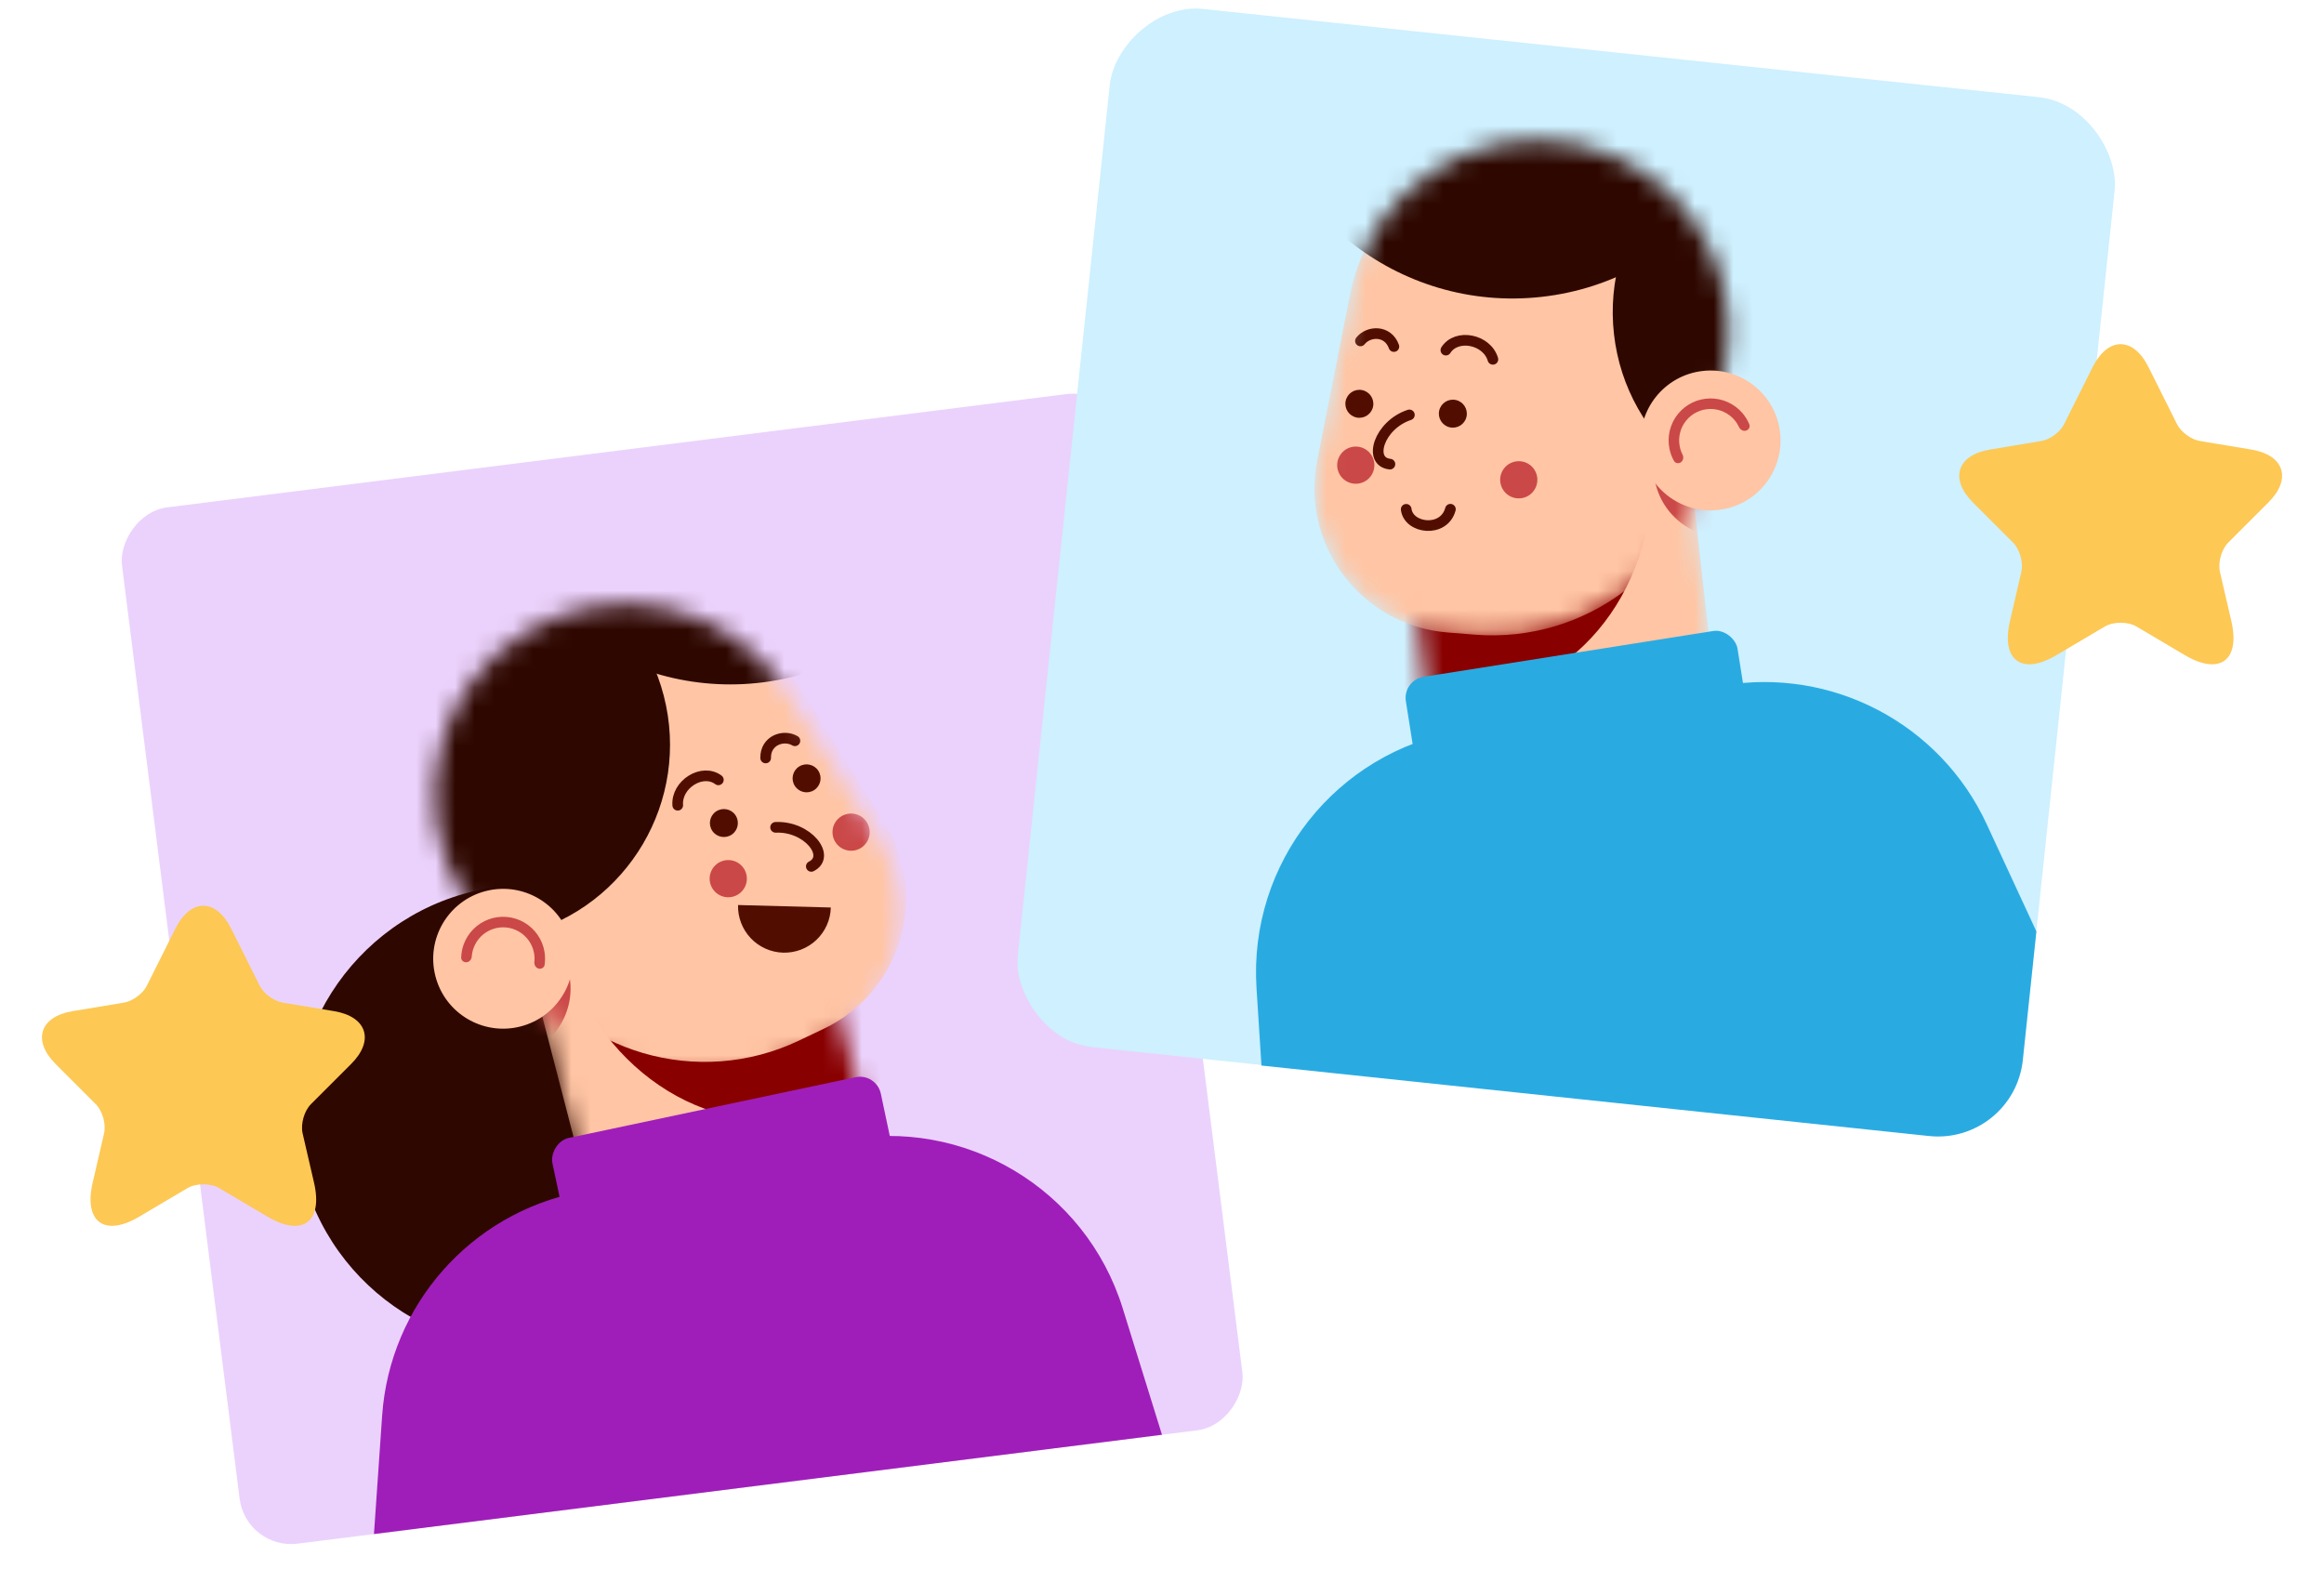 <svg width="120" height="81" viewBox="0 0 120 81" fill="none" xmlns="http://www.w3.org/2000/svg">
<g clip-path="url(#clip0_2262_86183)">
<rect width="52.195" height="53.945" rx="2.681" transform="matrix(-0.992 0.125 0.125 0.992 57.742 20.013)" fill="#EBD2FC"/>
<circle cx="27.224" cy="57.667" r="11.964" transform="rotate(-7.159 27.224 57.667)" fill="#2E0800"/>
<mask id="mask0_2262_86183" style="mask-type:alpha" maskUnits="userSpaceOnUse" x="25" y="37" width="20" height="26">
<rect x="25.035" y="41.062" width="14.849" height="22.002" transform="rotate(-14.544 25.035 41.062)" fill="#FFC5A4"/>
</mask>
<g mask="url(#mask0_2262_86183)">
<rect x="25.035" y="41.062" width="14.849" height="22.002" transform="rotate(-14.544 25.035 41.062)" fill="#FFC5A4"/>
<ellipse cx="39.026" cy="46.135" rx="10.35" ry="11.794" transform="rotate(-14.505 39.026 46.135)" fill="#890000"/>
</g>
<mask id="mask1_2262_86183" style="mask-type:alpha" maskUnits="userSpaceOnUse" x="22" y="31" width="25" height="25">
<path d="M23.942 46.283C21.058 41.659 22.469 35.573 27.093 32.689C31.708 29.811 37.781 31.209 40.672 35.816L45.316 43.216C47.692 47.002 46.234 52.012 42.199 53.933L40.928 54.537C35.728 57.012 29.498 55.191 26.45 50.304L23.942 46.283Z" fill="#FFC5A4"/>
</mask>
<g mask="url(#mask1_2262_86183)">
<path d="M24.268 45.483C21.384 40.859 22.794 34.773 27.418 31.889C32.033 29.01 38.107 30.409 40.998 35.016L45.642 42.416C48.017 46.201 46.56 51.212 42.524 53.132L41.254 53.737C36.053 56.212 29.823 54.39 26.775 49.503L24.268 45.483Z" fill="#FFC5A4"/>
<g filter="url(#filter0_f_2262_86183)">
<circle cx="0.96" cy="0.96" r="0.96" transform="matrix(-0.937 0.35 0.35 0.937 38.167 44.139)" fill="#CA4848"/>
</g>
<g filter="url(#filter1_f_2262_86183)">
<circle cx="0.96" cy="0.96" r="0.96" transform="matrix(-0.952 0.307 0.307 0.952 44.566 41.764)" fill="#CA4848"/>
</g>
<circle cx="37.718" cy="21.861" r="13.479" transform="rotate(-14.505 37.718 21.861)" fill="#2E0800"/>
<circle cx="24.49" cy="38.457" r="10.105" transform="rotate(-14.505 24.49 38.457)" fill="#2E0800"/>
<circle cx="25.851" cy="51.047" r="3.61" transform="rotate(-14.505 25.851 51.047)" fill="#CA4848"/>
<path d="M34.995 41.583C34.915 40.494 36.273 39.658 37.093 40.272" stroke="#510E00" stroke-width="0.55" stroke-linecap="round"/>
<path d="M39.535 39.142C39.516 38.233 40.459 37.909 41.046 38.254" stroke="#510E00" stroke-width="0.55" stroke-linecap="round"/>
<path d="M40.048 42.724C41.704 42.65 42.928 44.216 41.892 44.741" stroke="#510E00" stroke-width="0.55" stroke-linecap="round"/>
</g>
<circle cx="25.979" cy="49.511" r="3.61" transform="rotate(-14.505 25.979 49.511)" fill="#FFC5A4"/>
<path d="M27.804 50.016C27.949 50.056 28.1 49.971 28.122 49.823C28.155 49.599 28.152 49.371 28.114 49.147C28.061 48.834 27.94 48.536 27.758 48.275C27.577 48.013 27.341 47.795 27.066 47.636C26.791 47.476 26.484 47.379 26.167 47.352C25.85 47.324 25.532 47.366 25.233 47.476C24.934 47.585 24.664 47.759 24.44 47.985C24.216 48.21 24.045 48.483 23.938 48.782C23.862 48.996 23.82 49.22 23.813 49.446C23.809 49.596 23.943 49.706 24.093 49.691C24.242 49.677 24.349 49.544 24.36 49.394C24.37 49.248 24.4 49.103 24.45 48.965C24.53 48.74 24.658 48.536 24.826 48.367C24.994 48.198 25.196 48.068 25.42 47.986C25.644 47.904 25.883 47.872 26.12 47.893C26.357 47.913 26.587 47.986 26.793 48.106C26.999 48.225 27.176 48.389 27.312 48.584C27.448 48.78 27.539 49.003 27.579 49.238C27.603 49.383 27.608 49.531 27.593 49.676C27.578 49.826 27.66 49.976 27.804 50.016Z" fill="#CA4848"/>
<circle cx="37.378" cy="42.502" r="0.722" transform="rotate(-35.249 37.378 42.502)" fill="#510E00"/>
<circle cx="41.648" cy="40.194" r="0.722" transform="rotate(-32.734 41.648 40.194)" fill="#510E00"/>
<path d="M19.732 73.104C20.126 67.397 24.3 62.665 29.913 61.561L43.448 58.9C49.791 57.652 56.054 61.388 57.971 67.561L62.857 83.291C64.931 89.968 61.197 97.06 54.519 99.129L34.773 105.247C26.281 107.878 17.794 101.16 18.407 92.29L19.732 73.104Z" fill="#9F1EBA"/>
<rect width="17.339" height="5.213" rx="1.1" transform="matrix(-0.978 0.207 0.207 0.978 45.254 55.401)" fill="#9F1EBA"/>
<path d="M42.899 46.864C42.891 47.179 42.821 47.489 42.693 47.776C42.565 48.063 42.381 48.323 42.153 48.539C41.924 48.756 41.656 48.925 41.362 49.038C41.068 49.15 40.755 49.204 40.44 49.196C40.126 49.187 39.816 49.117 39.529 48.989C39.241 48.861 38.982 48.677 38.765 48.449C38.549 48.221 38.38 47.952 38.267 47.658C38.154 47.364 38.101 47.051 38.109 46.736L40.504 46.8L42.899 46.864Z" fill="#510E00"/>
</g>
<g clip-path="url(#clip1_2262_86183)">
<rect width="52.195" height="53.945" rx="4.401" transform="matrix(-0.994 -0.105 -0.105 0.994 109.649 5.48)" fill="#CEF0FF"/>
<mask id="mask2_2262_86183" style="mask-type:alpha" maskUnits="userSpaceOnUse" x="71" y="14" width="18" height="25">
<rect width="14.849" height="22.002" transform="matrix(-0.994 0.111 0.111 0.994 86.192 14.515)" fill="#FFC5A4"/>
</mask>
<g mask="url(#mask2_2262_86183)">
<rect width="14.849" height="22.002" transform="matrix(-0.994 0.111 0.111 0.994 86.192 14.515)" fill="#FFC5A4"/>
<ellipse cx="10.35" cy="11.794" rx="10.35" ry="11.794" transform="matrix(-0.994 0.112 0.112 0.994 83.904 11.372)" fill="#890000"/>
</g>
<mask id="mask3_2262_86183" style="mask-type:alpha" maskUnits="userSpaceOnUse" x="67" y="7" width="23" height="26">
<path d="M89.079 19.002C90.122 13.653 86.632 8.471 81.284 7.427C75.946 6.385 70.771 9.86 69.715 15.195L68.017 23.765C67.149 28.149 70.299 32.309 74.754 32.663L76.157 32.774C81.898 33.23 87.068 29.305 88.171 23.652L89.079 19.002Z" fill="#FFC5A4"/>
</mask>
<g mask="url(#mask3_2262_86183)">
<path d="M89.079 19.002C90.122 13.653 86.632 8.471 81.284 7.427C75.946 6.385 70.771 9.86 69.715 15.195L68.017 23.765C67.149 28.149 70.299 32.309 74.754 32.663L76.157 32.774C81.898 33.23 87.068 29.305 88.171 23.652L89.079 19.002Z" fill="#FFC5A4"/>
<g filter="url(#filter2_f_2262_86183)">
<circle cx="0.96" cy="0.96" r="0.96" transform="matrix(-0.957 0.29 0.29 0.957 70.646 22.824)" fill="#CA4848"/>
</g>
<g filter="url(#filter3_f_2262_86183)">
<circle cx="0.96" cy="0.96" r="0.96" transform="matrix(-0.969 0.247 0.247 0.969 79.115 23.609)" fill="#CA4848"/>
</g>
<path d="M74.892 26.297C74.556 27.535 72.729 27.304 72.609 26.301" stroke="#510E00" stroke-width="0.55" stroke-linecap="round"/>
<circle cx="13.479" cy="13.479" r="13.479" transform="matrix(-0.994 0.112 0.112 0.994 89.992 -12.977)" fill="#2E0800"/>
<circle cx="10.105" cy="10.105" r="10.105" transform="matrix(-0.994 0.112 0.112 0.994 102.295 4.949)" fill="#2E0800"/>
<circle cx="3.61" cy="3.61" r="3.61" transform="matrix(-0.994 0.112 0.112 0.994 92.181 20.142)" fill="#CA4848"/>
<path d="M77.086 18.556C76.772 17.51 75.205 17.215 74.658 18.081" stroke="#510E00" stroke-width="0.55" stroke-linecap="round"/>
<path d="M71.974 17.896C71.668 17.041 70.671 17.074 70.246 17.606" stroke="#510E00" stroke-width="0.55" stroke-linecap="round"/>
<path d="M72.773 21.425C71.199 21.948 70.615 23.847 71.769 23.968" stroke="#510E00" stroke-width="0.55" stroke-linecap="round"/>
</g>
<circle cx="3.61" cy="3.61" r="3.61" transform="matrix(-0.994 0.112 0.112 0.994 91.51 18.752)" fill="#FFC5A4"/>
<path d="M86.8 23.866C86.68 23.956 86.508 23.93 86.435 23.799C86.324 23.602 86.245 23.389 86.201 23.166C86.139 22.854 86.146 22.532 86.222 22.224C86.298 21.915 86.441 21.627 86.641 21.38C86.841 21.132 87.093 20.932 87.379 20.793C87.665 20.654 87.978 20.58 88.296 20.576C88.614 20.572 88.928 20.637 89.218 20.768C89.508 20.899 89.765 21.093 89.972 21.334C90.119 21.507 90.238 21.701 90.325 21.91C90.383 22.049 90.296 22.199 90.152 22.239C90.007 22.279 89.86 22.192 89.796 22.056C89.734 21.924 89.655 21.799 89.559 21.687C89.404 21.506 89.211 21.361 88.994 21.263C88.777 21.165 88.541 21.116 88.303 21.119C88.065 21.122 87.83 21.178 87.616 21.282C87.402 21.386 87.213 21.536 87.063 21.721C86.913 21.906 86.806 22.122 86.749 22.354C86.692 22.585 86.687 22.826 86.734 23.059C86.762 23.204 86.811 23.343 86.877 23.474C86.944 23.608 86.921 23.777 86.8 23.866Z" fill="#CA4848"/>
<circle cx="0.722" cy="0.722" r="0.722" transform="matrix(-0.975 -0.224 -0.224 0.975 75.884 20.82)" fill="#510E00"/>
<circle cx="0.722" cy="0.722" r="0.722" transform="matrix(-0.984 -0.181 -0.181 0.984 71.032 20.273)" fill="#510E00"/>
<path d="M102.58 42.555C100.175 37.364 94.587 34.433 88.95 35.406L75.356 37.75C68.986 38.849 64.468 44.573 64.88 51.024L65.93 67.462C66.376 74.439 72.395 79.732 79.372 79.281L100.001 77.949C108.873 77.376 114.403 68.072 110.665 60.005L102.58 42.555Z" fill="#29ABE2"/>
<rect x="72.42" y="35.124" width="17.339" height="5.213" rx="1.1" transform="rotate(-8.991 72.42 35.124)" fill="#29ABE2"/>
</g>
<path d="M110.942 18.966L112.408 21.899C112.608 22.308 113.142 22.7 113.592 22.774L116.25 23.216C117.95 23.5 118.35 24.733 117.125 25.95L115.058 28.016C114.708 28.366 114.517 29.041 114.625 29.524L115.217 32.083C115.683 34.108 114.608 34.891 112.817 33.833L110.325 32.358C109.875 32.091 109.133 32.091 108.675 32.358L106.183 33.833C104.4 34.891 103.317 34.099 103.783 32.083L104.375 29.524C104.483 29.041 104.292 28.366 103.942 28.016L101.875 25.95C100.658 24.733 101.05 23.5 102.75 23.216L105.408 22.774C105.85 22.7 106.383 22.308 106.583 21.899L108.05 18.966C108.85 17.375 110.15 17.375 110.942 18.966Z" fill="#FDC854"/>
<path d="M11.942 47.966L13.408 50.9C13.608 51.308 14.142 51.7 14.592 51.775L17.25 52.216C18.95 52.499 19.35 53.733 18.125 54.95L16.058 57.016C15.708 57.366 15.517 58.041 15.625 58.525L16.217 61.083C16.683 63.108 15.608 63.891 13.817 62.833L11.325 61.358C10.875 61.091 10.133 61.091 9.675 61.358L7.183 62.833C5.4 63.891 4.317 63.099 4.783 61.083L5.375 58.525C5.483 58.041 5.292 57.366 4.942 57.016L2.875 54.95C1.658 53.733 2.05 52.499 3.75 52.216L6.408 51.775C6.85 51.7 7.383 51.308 7.583 50.9L9.05 47.966C9.85 46.374 11.15 46.374 11.942 47.966Z" fill="#FDC854"/>
<defs>
<filter id="filter0_f_2262_86183" x="34.108" y="41.879" width="6.99" height="6.989" filterUnits="userSpaceOnUse" color-interpolation-filters="sRGB">
<feFlood flood-opacity="0" result="BackgroundImageFix"/>
<feBlend mode="normal" in="SourceGraphic" in2="BackgroundImageFix" result="shape"/>
<feGaussianBlur stdDeviation="1.267" result="effect1_foregroundBlur_2262_86183"/>
</filter>
<filter id="filter1_f_2262_86183" x="40.453" y="39.477" width="6.99" height="6.99" filterUnits="userSpaceOnUse" color-interpolation-filters="sRGB">
<feFlood flood-opacity="0" result="BackgroundImageFix"/>
<feBlend mode="normal" in="SourceGraphic" in2="BackgroundImageFix" result="shape"/>
<feGaussianBlur stdDeviation="1.267" result="effect1_foregroundBlur_2262_86183"/>
</filter>
<filter id="filter2_f_2262_86183" x="66.51" y="20.526" width="6.99" height="6.989" filterUnits="userSpaceOnUse" color-interpolation-filters="sRGB">
<feFlood flood-opacity="0" result="BackgroundImageFix"/>
<feBlend mode="normal" in="SourceGraphic" in2="BackgroundImageFix" result="shape"/>
<feGaussianBlur stdDeviation="1.267" result="effect1_foregroundBlur_2262_86183"/>
</filter>
<filter id="filter3_f_2262_86183" x="74.926" y="21.281" width="6.99" height="6.99" filterUnits="userSpaceOnUse" color-interpolation-filters="sRGB">
<feFlood flood-opacity="0" result="BackgroundImageFix"/>
<feBlend mode="normal" in="SourceGraphic" in2="BackgroundImageFix" result="shape"/>
<feGaussianBlur stdDeviation="1.267" result="effect1_foregroundBlur_2262_86183"/>
</filter>
<clipPath id="clip0_2262_86183">
<rect width="52.195" height="53.945" rx="2.681" transform="matrix(-0.992 0.125 0.125 0.992 57.742 20.013)" fill="white"/>
</clipPath>
<clipPath id="clip1_2262_86183">
<rect x="57.742" width="52.195" height="53.945" rx="4.401" transform="rotate(6.027 57.742 0)" fill="white"/>
</clipPath>
</defs>
</svg>
